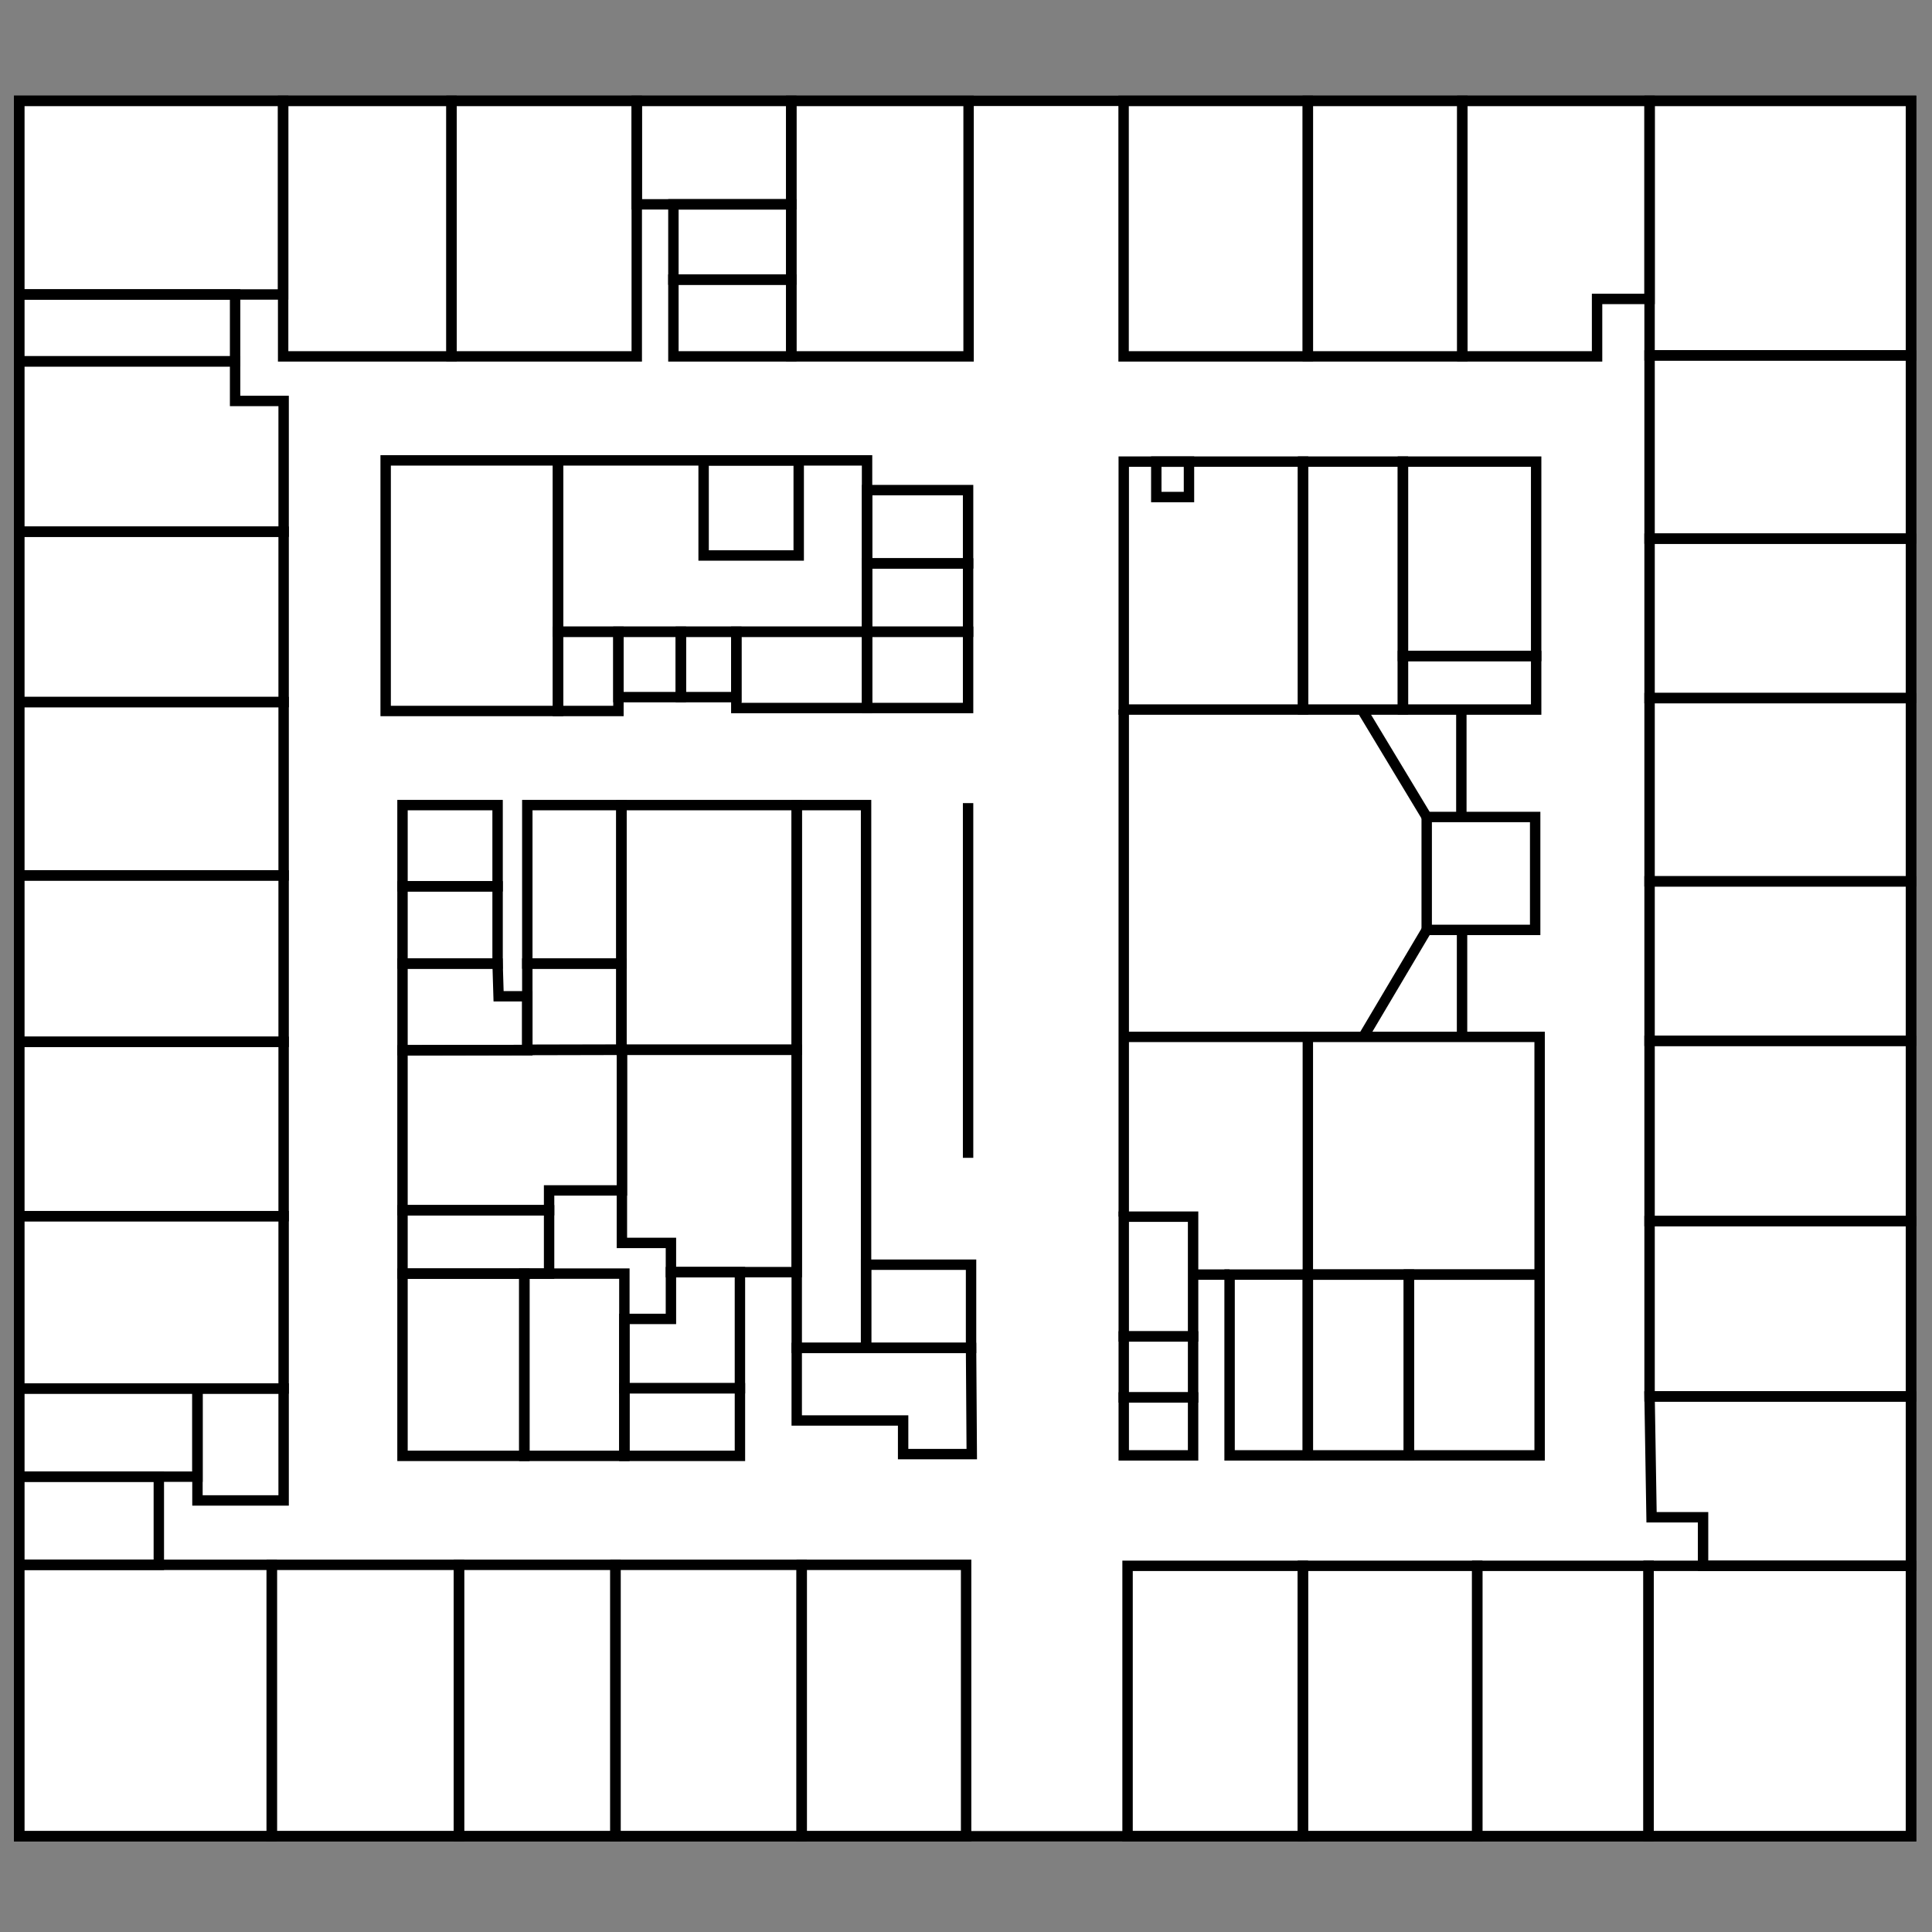 <?xml version="1.0" encoding="UTF-8" standalone="no"?>
<!-- Created with Inkscape (http://www.inkscape.org/) -->

<svg
   xmlns:dc="http://purl.org/dc/elements/1.1/"
   xmlns:cc="http://creativecommons.org/ns#"
   xmlns:rdf="http://www.w3.org/1999/02/22-rdf-syntax-ns#"
   xmlns:svg="http://www.w3.org/2000/svg"
   xmlns="http://www.w3.org/2000/svg"
   xmlns:sodipodi="http://sodipodi.sourceforge.net/DTD/sodipodi-0.dtd"
   xmlns:inkscape="http://www.inkscape.org/namespaces/inkscape"
   width="1024"
   height="1024"
   id="svg2"
   version="1.1"
   inkscape:version="0.48.5 r10040"
   sodipodi:docname="Hall 8.svg">
  <rect width="100%" height="100%" fill="#808080" stroke="none"/>
  <defs
     id="defs4" />
  <sodipodi:namedview
     id="base"
     pagecolor="#ffffff"
     bordercolor="#666666"
     borderopacity="1.0"
     inkscape:pageopacity="0.0"
     inkscape:pageshadow="2"
     inkscape:zoom="0.7"
     inkscape:cx="370.75672"
     inkscape:cy="469.30757"
     inkscape:document-units="px"
     inkscape:current-layer="g3987"
     showgrid="false"
     inkscape:snap-bbox="false"
     inkscape:bbox-paths="true"
     inkscape:bbox-nodes="true"
     inkscape:object-paths="true"
     inkscape:snap-intersection-paths="true"
     inkscape:object-nodes="true"
     inkscape:snap-nodes="true"
     inkscape:window-width="1920"
     inkscape:window-height="1027"
     inkscape:window-x="-8"
     inkscape:window-y="-8"
     inkscape:window-maximized="1" />
  <g
     inkscape:groupmode="layer"
     id="layer2"
     inkscape:label="Floor Plan"
     transform="translate(0,-28.362)">
    <g
       id="g3987"
       transform="matrix(1.47,0,0,1.47,-39.193,-241.919)"
       style="stroke:#000000;stroke-opacity:1;fill:#ffffff;fill-opacity:1">
      <rect
         y="220.219"
         x="33.571"
         height="625.714"
         width="682.143"
         id="rect3007"
         style="fill:#ffffff;stroke:#000000;stroke-width:3.75;stroke-miterlimit:4;stroke-opacity:1;stroke-dasharray:none;fill-opacity:1" />
      <rect
         y="220.219"
         x="33.571"
         height="69.821"
         width="95.179"
         id="rect3781"
         style="fill:none;stroke:#000000;stroke-width:3.75;stroke-miterlimit:4;stroke-opacity:1;stroke-dasharray:none;fill-opacity:1" />
      <rect
         y="220.219"
         x="128.75"
         height="92.143"
         width="60.714"
         id="rect3783"
         style="fill:none;stroke:#000000;stroke-width:3.75;stroke-miterlimit:4;stroke-opacity:1;stroke-dasharray:none;fill-opacity:1" />
      <rect
         y="220.219"
         x="189.464"
         height="92.143"
         width="66.786"
         id="rect3785"
         style="fill:none;stroke:#000000;stroke-width:3.75;stroke-miterlimit:4;stroke-opacity:1;stroke-dasharray:none;fill-opacity:1" />
      <rect
         y="220.219"
         x="256.25"
         height="37.321"
         width="55.714"
         id="rect3787"
         style="fill:none;stroke:#000000;stroke-width:3.75;stroke-miterlimit:4;stroke-opacity:1;stroke-dasharray:none;fill-opacity:1" />
      <rect
         y="257.541"
         x="269.464"
         height="27.143"
         width="42.5"
         id="rect3789"
         style="fill:none;stroke:#000000;stroke-width:3.75;stroke-miterlimit:4;stroke-opacity:1;stroke-dasharray:none;fill-opacity:1" />
      <rect
         y="284.684"
         x="269.464"
         height="27.679"
         width="42.5"
         id="rect3791"
         style="fill:none;stroke:#000000;stroke-width:3.75;stroke-miterlimit:4;stroke-opacity:1;stroke-dasharray:none;fill-opacity:1" />
      <rect
         ry="0"
         y="220.219"
         x="311.964"
         height="92.143"
         width="63.929"
         id="rect3797"
         style="fill:none;stroke:#000000;stroke-width:3.75;stroke-miterlimit:4;stroke-opacity:1;stroke-dasharray:none;fill-opacity:1" />
      <rect
         y="220.219"
         x="431.786"
         height="92.143"
         width="66.429"
         id="rect3803"
         style="fill:none;stroke:#000000;stroke-width:3.75;stroke-miterlimit:4;stroke-opacity:1;stroke-dasharray:none;fill-opacity:1" />
      <rect
         y="220.219"
         x="498.214"
         height="92.143"
         width="55.714"
         id="rect3805"
         style="fill:none;stroke:#000000;stroke-width:3.75;stroke-miterlimit:4;stroke-opacity:1;stroke-dasharray:none;fill-opacity:1" />
      <path
         inkscape:connector-curvature="0"
         id="path3809"
         d="m 621.429,220.219 0,71.429 -18.929,0 0,20.714 -48.571,0 0,-92.143 z"
         style="fill:none;stroke:#000000;stroke-width:3.75;stroke-linecap:butt;stroke-linejoin:miter;stroke-miterlimit:4;stroke-opacity:1;stroke-dasharray:none;fill-opacity:1" />
      <rect
         y="220.219"
         x="621.429"
         height="91.786"
         width="94.286"
         id="rect3811"
         style="fill:none;stroke:#000000;stroke-width:3.75;stroke-miterlimit:4;stroke-opacity:1;stroke-dasharray:none;fill-opacity:1" />
      <rect
         y="312.005"
         x="621.429"
         height="66.071"
         width="94.286"
         id="rect3813"
         style="fill:none;stroke:#000000;stroke-width:3.75;stroke-miterlimit:4;stroke-opacity:1;stroke-dasharray:none;fill-opacity:1" />
      <rect
         y="378.076"
         x="621.429"
         height="57.5"
         width="94.286"
         id="rect3815"
         style="fill:none;stroke:#000000;stroke-width:3.75;stroke-miterlimit:4;stroke-opacity:1;stroke-dasharray:none;fill-opacity:1" />
      <rect
         y="435.576"
         x="621.429"
         height="66.071"
         width="94.286"
         id="rect3817"
         style="fill:none;stroke:#000000;stroke-width:3.75;stroke-miterlimit:4;stroke-opacity:1;stroke-dasharray:none;fill-opacity:1" />
      <rect
         y="501.648"
         x="621.429"
         height="57.5"
         width="94.286"
         id="rect3819"
         style="fill:none;stroke:#000000;stroke-width:3.75;stroke-miterlimit:4;stroke-opacity:1;stroke-dasharray:none;fill-opacity:1" />
      <rect
         y="559.148"
         x="621.429"
         height="65"
         width="94.286"
         id="rect3821"
         style="fill:none;stroke:#000000;stroke-width:3.75;stroke-miterlimit:4;stroke-opacity:1;stroke-dasharray:none;fill-opacity:1" />
      <rect
         y="624.148"
         x="621.429"
         height="63.214"
         width="94.286"
         id="rect3823"
         style="fill:none;stroke:#000000;stroke-width:3.75;stroke-miterlimit:4;stroke-opacity:1;stroke-dasharray:none;fill-opacity:1" />
      <rect
         y="748.434"
         x="621.071"
         height="97.5"
         width="94.643"
         id="rect3825"
         style="fill:none;stroke:#000000;stroke-width:3.75;stroke-miterlimit:4;stroke-opacity:1;stroke-dasharray:none;fill-opacity:1" />
      <rect
         y="748.434"
         x="559.286"
         height="97.5"
         width="61.786"
         id="rect3827"
         style="fill:none;stroke:#000000;stroke-width:3.75;stroke-miterlimit:4;stroke-opacity:1;stroke-dasharray:none;fill-opacity:1" />
      <rect
         y="748.434"
         x="496.429"
         height="97.5"
         width="62.857"
         id="rect3829"
         style="fill:none;stroke:#000000;stroke-width:3.75;stroke-miterlimit:4;stroke-opacity:1;stroke-dasharray:none;fill-opacity:1" />
      <rect
         y="748.434"
         x="433.214"
         height="97.5"
         width="63.214"
         id="rect3831"
         style="fill:none;stroke:#000000;stroke-width:3.75;stroke-miterlimit:4;stroke-opacity:1;stroke-dasharray:none;fill-opacity:1" />
      <rect
         y="748.076"
         x="315.714"
         height="97.857"
         width="59.286"
         id="rect3833"
         style="fill:none;stroke:#000000;stroke-width:3.75;stroke-miterlimit:4;stroke-opacity:1;stroke-dasharray:none;fill-opacity:1" />
      <rect
         y="748.076"
         x="248.571"
         height="97.857"
         width="67.143"
         id="rect3835"
         style="fill:none;stroke:#000000;stroke-width:3.75;stroke-miterlimit:4;stroke-opacity:1;stroke-dasharray:none;fill-opacity:1" />
      <rect
         y="748.076"
         x="192.143"
         height="97.857"
         width="56.429"
         id="rect3837"
         style="fill:none;stroke:#000000;stroke-width:3.75;stroke-miterlimit:4;stroke-opacity:1;stroke-dasharray:none;fill-opacity:1" />
      <rect
         y="748.076"
         x="124.643"
         height="97.857"
         width="67.5"
         id="rect3839"
         style="fill:none;stroke:#000000;stroke-width:3.75;stroke-miterlimit:4;stroke-opacity:1;stroke-dasharray:none;fill-opacity:1" />
      <rect
         y="748.076"
         x="33.571"
         height="97.857"
         width="91.071"
         id="rect3841"
         style="fill:none;stroke:#000000;stroke-width:3.75;stroke-miterlimit:4;stroke-opacity:1;stroke-dasharray:none;fill-opacity:1" />
      <rect
         y="716.291"
         x="33.571"
         height="31.786"
         width="50.357"
         id="rect3843"
         style="fill:none;stroke:#000000;stroke-width:3.75;stroke-miterlimit:4;stroke-opacity:1;stroke-dasharray:none;fill-opacity:1" />
      <rect
         y="684.505"
         x="33.571"
         height="31.786"
         width="64.286"
         id="rect3845"
         style="fill:none;stroke:#000000;stroke-width:3.75;stroke-miterlimit:4;stroke-opacity:1;stroke-dasharray:none;fill-opacity:1" />
      <rect
         y="684.505"
         x="97.857"
         height="40.357"
         width="31.071"
         id="rect3847"
         style="fill:none;stroke:#000000;stroke-width:3.75;stroke-miterlimit:4;stroke-opacity:1;stroke-dasharray:none;fill-opacity:1" />
      <rect
         y="622.362"
         x="33.571"
         height="62.143"
         width="95.357"
         id="rect3849"
         style="fill:none;stroke:#000000;stroke-width:3.75;stroke-miterlimit:4;stroke-opacity:1;stroke-dasharray:none;fill-opacity:1" />
      <rect
         y="559.505"
         x="33.571"
         height="62.857"
         width="95.357"
         id="rect3851"
         style="fill:none;stroke:#000000;stroke-width:3.75;stroke-miterlimit:4;stroke-opacity:1;stroke-dasharray:none;fill-opacity:1" />
      <rect
         y="499.505"
         x="33.571"
         height="60"
         width="95.357"
         id="rect3853"
         style="fill:none;stroke:#000000;stroke-width:3.75;stroke-miterlimit:4;stroke-opacity:1;stroke-dasharray:none;fill-opacity:1" />
      <rect
         y="437.005"
         x="33.571"
         height="62.5"
         width="95.357"
         id="rect3855"
         style="fill:none;stroke:#000000;stroke-width:3.75;stroke-miterlimit:4;stroke-opacity:1;stroke-dasharray:none;fill-opacity:1" />
      <rect
         y="375.576"
         x="33.571"
         height="61.429"
         width="95.357"
         id="rect3857"
         style="fill:none;stroke:#000000;stroke-width:3.75;stroke-miterlimit:4;stroke-opacity:1;stroke-dasharray:none;fill-opacity:1" />
      <rect
         y="290.041"
         x="33.571"
         height="24.107"
         width="77.857"
         id="rect3859"
         style="fill:none;stroke:#000000;stroke-width:3.75;stroke-miterlimit:4;stroke-opacity:1;stroke-dasharray:none;fill-opacity:1" />
      <path
         inkscape:connector-curvature="0"
         id="path3861"
         d="m 128.929,375.576 0,-47.143 -17.5,0 0,-14.286 -77.857,0 0,61.429 z"
         style="fill:none;stroke:#000000;stroke-width:3.75;stroke-linecap:butt;stroke-linejoin:miter;stroke-miterlimit:4;stroke-opacity:1;stroke-dasharray:none;fill-opacity:1" />
      <path
         inkscape:connector-curvature="0"
         id="path3863"
         d="m 640.714,748.434 0,-17.5 -18.571,0 -0.714,-43.571 94.286,0 -2e-5,61.071 z"
         style="fill:none;stroke:#000000;stroke-width:3.75;stroke-linecap:butt;stroke-linejoin:miter;stroke-miterlimit:4;stroke-opacity:1;stroke-dasharray:none;fill-opacity:1" />
      <rect
         y="349.862"
         x="165.714"
         height="90.357"
         width="62.143"
         id="rect3865"
         style="fill:none;stroke:#000000;stroke-width:3.75;stroke-miterlimit:4;stroke-opacity:1;stroke-dasharray:none;fill-opacity:1" />
      <rect
         y="349.862"
         x="227.857"
         height="61.786"
         width="111.429"
         id="rect3873"
         style="fill:none;stroke:#000000;stroke-width:3.75;stroke-miterlimit:4;stroke-opacity:1;stroke-dasharray:none;fill-opacity:1" />
      <rect
         y="349.862"
         x="280.357"
         height="34.286"
         width="34.286"
         id="rect3875"
         style="fill:none;stroke:#000000;stroke-width:3.75;stroke-miterlimit:4;stroke-opacity:1;stroke-dasharray:none;fill-opacity:1" />
      <rect
         y="411.648"
         x="227.857"
         height="28.571"
         width="21.786"
         id="rect3877"
         style="fill:none;stroke:#000000;stroke-width:3.75;stroke-miterlimit:4;stroke-opacity:1;stroke-dasharray:none;fill-opacity:1" />
      <rect
         y="411.648"
         x="249.643"
         height="23.571"
         width="22.5"
         id="rect3881"
         style="fill:none;stroke:#000000;stroke-width:3.75;stroke-miterlimit:4;stroke-opacity:1;stroke-dasharray:none;fill-opacity:1" />
      <rect
         y="411.648"
         x="272.143"
         height="23.571"
         width="20"
         id="rect3883"
         style="fill:none;stroke:#000000;stroke-width:3.75;stroke-miterlimit:4;stroke-opacity:1;stroke-dasharray:none;fill-opacity:1" />
      <rect
         y="411.648"
         x="339.286"
         height="27.5"
         width="36.429"
         id="rect3885"
         style="fill:none;stroke:#000000;stroke-width:3.75;stroke-miterlimit:4;stroke-opacity:1;stroke-dasharray:none;fill-opacity:1" />
      <rect
         y="387.005"
         x="339.286"
         height="24.643"
         width="36.429"
         id="rect3887"
         style="fill:none;stroke:#000000;stroke-width:3.75;stroke-miterlimit:4;stroke-opacity:1;stroke-dasharray:none;fill-opacity:1" />
      <rect
         y="360.576"
         x="339.286"
         height="26.429"
         width="36.429"
         id="rect3889"
         style="fill:none;stroke:#000000;stroke-width:3.75;stroke-miterlimit:4;stroke-opacity:1;stroke-dasharray:none;fill-opacity:1" />
      <rect
         y="411.648"
         x="292.143"
         height="27.5"
         width="47.143"
         id="rect3891"
         style="fill:none;stroke:#000000;stroke-width:3.75;stroke-miterlimit:4;stroke-opacity:1;stroke-dasharray:none;fill-opacity:1" />
      <rect
         y="474.148"
         x="313.929"
         height="195.714"
         width="25"
         id="rect3895"
         style="fill:none;stroke:#000000;stroke-width:3.75;stroke-miterlimit:4;stroke-opacity:1;stroke-dasharray:none;fill-opacity:1" />
      <rect
         y="639.862"
         x="338.929"
         height="30"
         width="37.857"
         id="rect3897"
         style="fill:none;stroke:#000000;stroke-width:3.75;stroke-miterlimit:4;stroke-opacity:1;stroke-dasharray:none;fill-opacity:1" />
      <rect
         y="474.148"
         x="250.714"
         height="88.214"
         width="63.214"
         id="rect3899"
         style="fill:none;stroke:#000000;stroke-width:3.75;stroke-miterlimit:4;stroke-opacity:1;stroke-dasharray:none;fill-opacity:1" />
      <rect
         y="474.148"
         x="216.786"
         height="57.143"
         width="33.929"
         id="rect3901"
         style="fill:none;stroke:#000000;stroke-width:3.75;stroke-miterlimit:4;stroke-opacity:1;stroke-dasharray:none;fill-opacity:1" />
      <rect
         y="531.291"
         x="216.786"
         height="31.071"
         width="33.929"
         id="rect3903"
         style="fill:none;stroke:#000000;stroke-width:3.75;stroke-miterlimit:4;stroke-opacity:1;stroke-dasharray:none;fill-opacity:1" />
      <rect
         y="503.434"
         x="171.786"
         height="27.857"
         width="34.286"
         id="rect3908"
         style="fill:none;stroke:#000000;stroke-width:3.75;stroke-miterlimit:4;stroke-opacity:1;stroke-dasharray:none;fill-opacity:1" />
      <rect
         y="474.148"
         x="171.786"
         height="29.286"
         width="34.286"
         id="rect3913"
         style="fill:none;stroke:#000000;stroke-width:3.75;stroke-miterlimit:4;stroke-opacity:1;stroke-dasharray:none;fill-opacity:1" />
      <path
         sodipodi:nodetypes="ccccccc"
         inkscape:connector-curvature="0"
         id="path3917"
         d="m 216.786,562.541 0,-19.464 -10.357,0 -0.357,-11.786 -34.286,0 0,31.25 z"
         style="fill:none;stroke:#000000;stroke-width:3.75;stroke-linecap:butt;stroke-linejoin:miter;stroke-miterlimit:4;stroke-opacity:1;stroke-dasharray:none;fill-opacity:1" />
      <rect
         y="643.076"
         x="215.714"
         height="65.714"
         width="36.071"
         id="rect3919"
         style="fill:none;stroke:#000000;stroke-width:3.75;stroke-miterlimit:4;stroke-opacity:1;stroke-dasharray:none;fill-opacity:1" />
      <rect
         y="643.076"
         x="171.786"
         height="65.714"
         width="43.929"
         id="rect3923"
         style="fill:none;stroke:#000000;stroke-width:3.75;stroke-miterlimit:4;stroke-opacity:1;stroke-dasharray:none;fill-opacity:1" />
      <path
         sodipodi:nodetypes="ccccccc"
         inkscape:connector-curvature="0"
         id="path3925"
         d="m 171.786,562.541 0,57.679 52.857,0 0,-7.143 26.25,0 0,-50.714 z"
         style="fill:none;stroke:#000000;stroke-width:3.75;stroke-linecap:butt;stroke-linejoin:miter;stroke-miterlimit:4;stroke-opacity:1;stroke-dasharray:none;fill-opacity:1" />
      <path
         inkscape:connector-curvature="0"
         id="path3927"
         d="m 250.893,562.362 0,69.643 17.679,0 0,10.536 45.357,0 -1e-5,-80.179 z"
         style="fill:none;stroke:#000000;stroke-width:3.75;stroke-linecap:butt;stroke-linejoin:miter;stroke-miterlimit:4;stroke-opacity:1;stroke-dasharray:none;fill-opacity:1" />
      <rect
         y="620.219"
         x="171.786"
         height="22.857"
         width="52.857"
         id="rect3931"
         style="fill:none;stroke:#000000;stroke-width:3.75;stroke-miterlimit:4;stroke-opacity:1;stroke-dasharray:none;fill-opacity:1" />
      <rect
         y="684.414"
         x="251.786"
         height="24.377"
         width="41.664"
         id="rect3933"
         style="fill:none;stroke:#000000;stroke-width:3.75;stroke-miterlimit:4;stroke-opacity:1;stroke-dasharray:none;fill-opacity:1" />
      <path
         sodipodi:nodetypes="ccccccc"
         inkscape:connector-curvature="0"
         id="path3935"
         d="m 313.929,669.862 0,26.169 38.362,0 0,12.122 24.749,0 -0.254,-38.291 z"
         style="fill:none;stroke:#000000;stroke-width:3.75;stroke-linecap:butt;stroke-linejoin:miter;stroke-miterlimit:4;stroke-opacity:1;stroke-dasharray:none;fill-opacity:1" />
      <path
         inkscape:connector-curvature="0"
         id="path3937"
         d="m 293.449,684.414 0,-41.873 -24.878,0 0,16.872 -16.786,0 0,25.001 z"
         style="fill:none;stroke:#000000;stroke-width:3.75;stroke-linecap:butt;stroke-linejoin:miter;stroke-miterlimit:4;stroke-opacity:1;stroke-dasharray:none;fill-opacity:1" />
      <rect
         y="350.306"
         x="431.84"
         height="89.398"
         width="64.65"
         id="rect3941"
         style="fill:none;stroke:#000000;stroke-width:3.75;stroke-miterlimit:4;stroke-opacity:1;stroke-dasharray:none;fill-opacity:1" />
      <rect
         y="350.306"
         x="443.571"
         height="12.77"
         width="11.786"
         id="rect3943"
         style="fill:none;stroke:#000000;stroke-width:3.75;stroke-miterlimit:4;stroke-opacity:1;stroke-dasharray:none;fill-opacity:1" />
      <rect
         y="350.306"
         x="496.49"
         height="89.398"
         width="36.01"
         id="rect3945"
         style="fill:none;stroke:#000000;stroke-width:3.75;stroke-miterlimit:4;stroke-opacity:1;stroke-dasharray:none;fill-opacity:1" />
      <rect
         y="350.306"
         x="532.5"
         height="70.092"
         width="48.036"
         id="rect3947"
         style="fill:none;stroke:#000000;stroke-width:3.75;stroke-miterlimit:4;stroke-opacity:1;stroke-dasharray:none;fill-opacity:1" />
      <rect
         y="420.398"
         x="532.5"
         height="19.307"
         width="48.036"
         id="rect3949"
         style="fill:none;stroke:#000000;stroke-width:3.75;stroke-miterlimit:4;stroke-opacity:1;stroke-dasharray:none;fill-opacity:1" />
      <rect
         y="478.434"
         x="541.071"
         height="40.714"
         width="39.107"
         id="rect3951"
         style="fill:none;stroke:#000000;stroke-width:3.75;stroke-miterlimit:4;stroke-opacity:1;stroke-dasharray:none;fill-opacity:1" />
      <rect
         y="557.719"
         x="498.214"
         height="85.714"
         width="83.571"
         id="rect3955"
         style="fill:none;stroke:#000000;stroke-width:3.75;stroke-miterlimit:4;stroke-opacity:1;stroke-dasharray:none;fill-opacity:1" />
      <rect
         y="643.434"
         x="498.214"
         height="65.179"
         width="36.429"
         id="rect3957"
         style="fill:none;stroke:#000000;stroke-width:3.75;stroke-miterlimit:4;stroke-opacity:1;stroke-dasharray:none;fill-opacity:1" />
      <rect
         y="643.434"
         x="534.643"
         height="65.179"
         width="47.143"
         id="rect3959"
         style="fill:none;stroke:#000000;stroke-width:3.75;stroke-miterlimit:4;stroke-opacity:1;stroke-dasharray:none;fill-opacity:1" />
      <rect
         y="643.434"
         x="470"
         height="65.179"
         width="28.214"
         id="rect3961"
         style="fill:none;stroke:#000000;stroke-width:3.75;stroke-miterlimit:4;stroke-opacity:1;stroke-dasharray:none;fill-opacity:1" />
      <path
         sodipodi:nodetypes="cc"
         inkscape:connector-curvature="0"
         id="path3963"
         d="m 431.84,439.705 0,182.838"
         style="fill:none;stroke:#000000;stroke-width:3.75;stroke-miterlimit:4;stroke-opacity:1;stroke-dasharray:none;fill-opacity:1" />
      <rect
         y="622.542"
         x="431.84"
         height="43.184"
         width="25.001"
         id="rect3965"
         style="fill:none;stroke:#000000;stroke-width:3.75;stroke-miterlimit:4;stroke-opacity:1;stroke-dasharray:none;fill-opacity:1" />
      <rect
         y="665.726"
         x="431.84"
         height="21.993"
         width="25.001"
         id="rect3969"
         style="fill:none;stroke:#000000;stroke-width:3.75;stroke-miterlimit:4;stroke-opacity:1;stroke-dasharray:none;fill-opacity:1" />
      <rect
         y="687.719"
         x="431.84"
         height="20.893"
         width="25.001"
         id="rect3971"
         style="fill:none;stroke:#000000;stroke-width:3.75;stroke-miterlimit:4;stroke-opacity:1;stroke-dasharray:none;fill-opacity:1" />
      <path
         inkscape:connector-curvature="0"
         id="path3973"
         d="m 470,643.434 -13.159,0"
         style="fill:none;stroke:#000000;stroke-width:3.75;stroke-miterlimit:4;stroke-opacity:1;stroke-dasharray:none;fill-opacity:1" />
      <path
         inkscape:connector-curvature="0"
         id="path3975"
         d="m 498.214,557.719 -66.374,0"
         style="fill:none;stroke:#000000;stroke-width:3.75;stroke-miterlimit:4;stroke-opacity:1;stroke-dasharray:none;fill-opacity:1" />
      <path
         inkscape:connector-curvature="0"
         id="path3977"
         d="m 553.564,478.434 0,-38.729"
         style="fill:none;stroke:#000000;stroke-width:3.75;stroke-miterlimit:4;stroke-opacity:1;stroke-dasharray:none;fill-opacity:1" />
      <path
         inkscape:connector-curvature="0"
         id="path3979"
         d="m 553.816,519.148 0,38.571"
         style="fill:none;stroke:#000000;stroke-width:3.75;stroke-miterlimit:4;stroke-opacity:1;stroke-dasharray:none;fill-opacity:1" />
      <path
         inkscape:connector-curvature="0"
         id="path3981"
         d="M 541.071,519.148 518.208,557.719"
         style="fill:none;stroke:#000000;stroke-width:3.75;stroke-miterlimit:4;stroke-opacity:1;stroke-dasharray:none;fill-opacity:1" />
      <path
         inkscape:connector-curvature="0"
         id="path3983"
         d="M 541.071,478.434 517.703,439.705"
         style="fill:none;stroke:#000000;stroke-width:3.75;stroke-miterlimit:4;stroke-opacity:1;stroke-dasharray:none;fill-opacity:1" />
      <path
         sodipodi:nodetypes="cc"
         inkscape:connector-curvature="0"
         id="path3985"
         d="m 375.714,473.434 0,127.895"
         style="fill:none;stroke:#000000;stroke-width:3.75;stroke-miterlimit:4;stroke-opacity:1;stroke-dasharray:none;fill-opacity:1" />
    </g>
  </g>
</svg>
